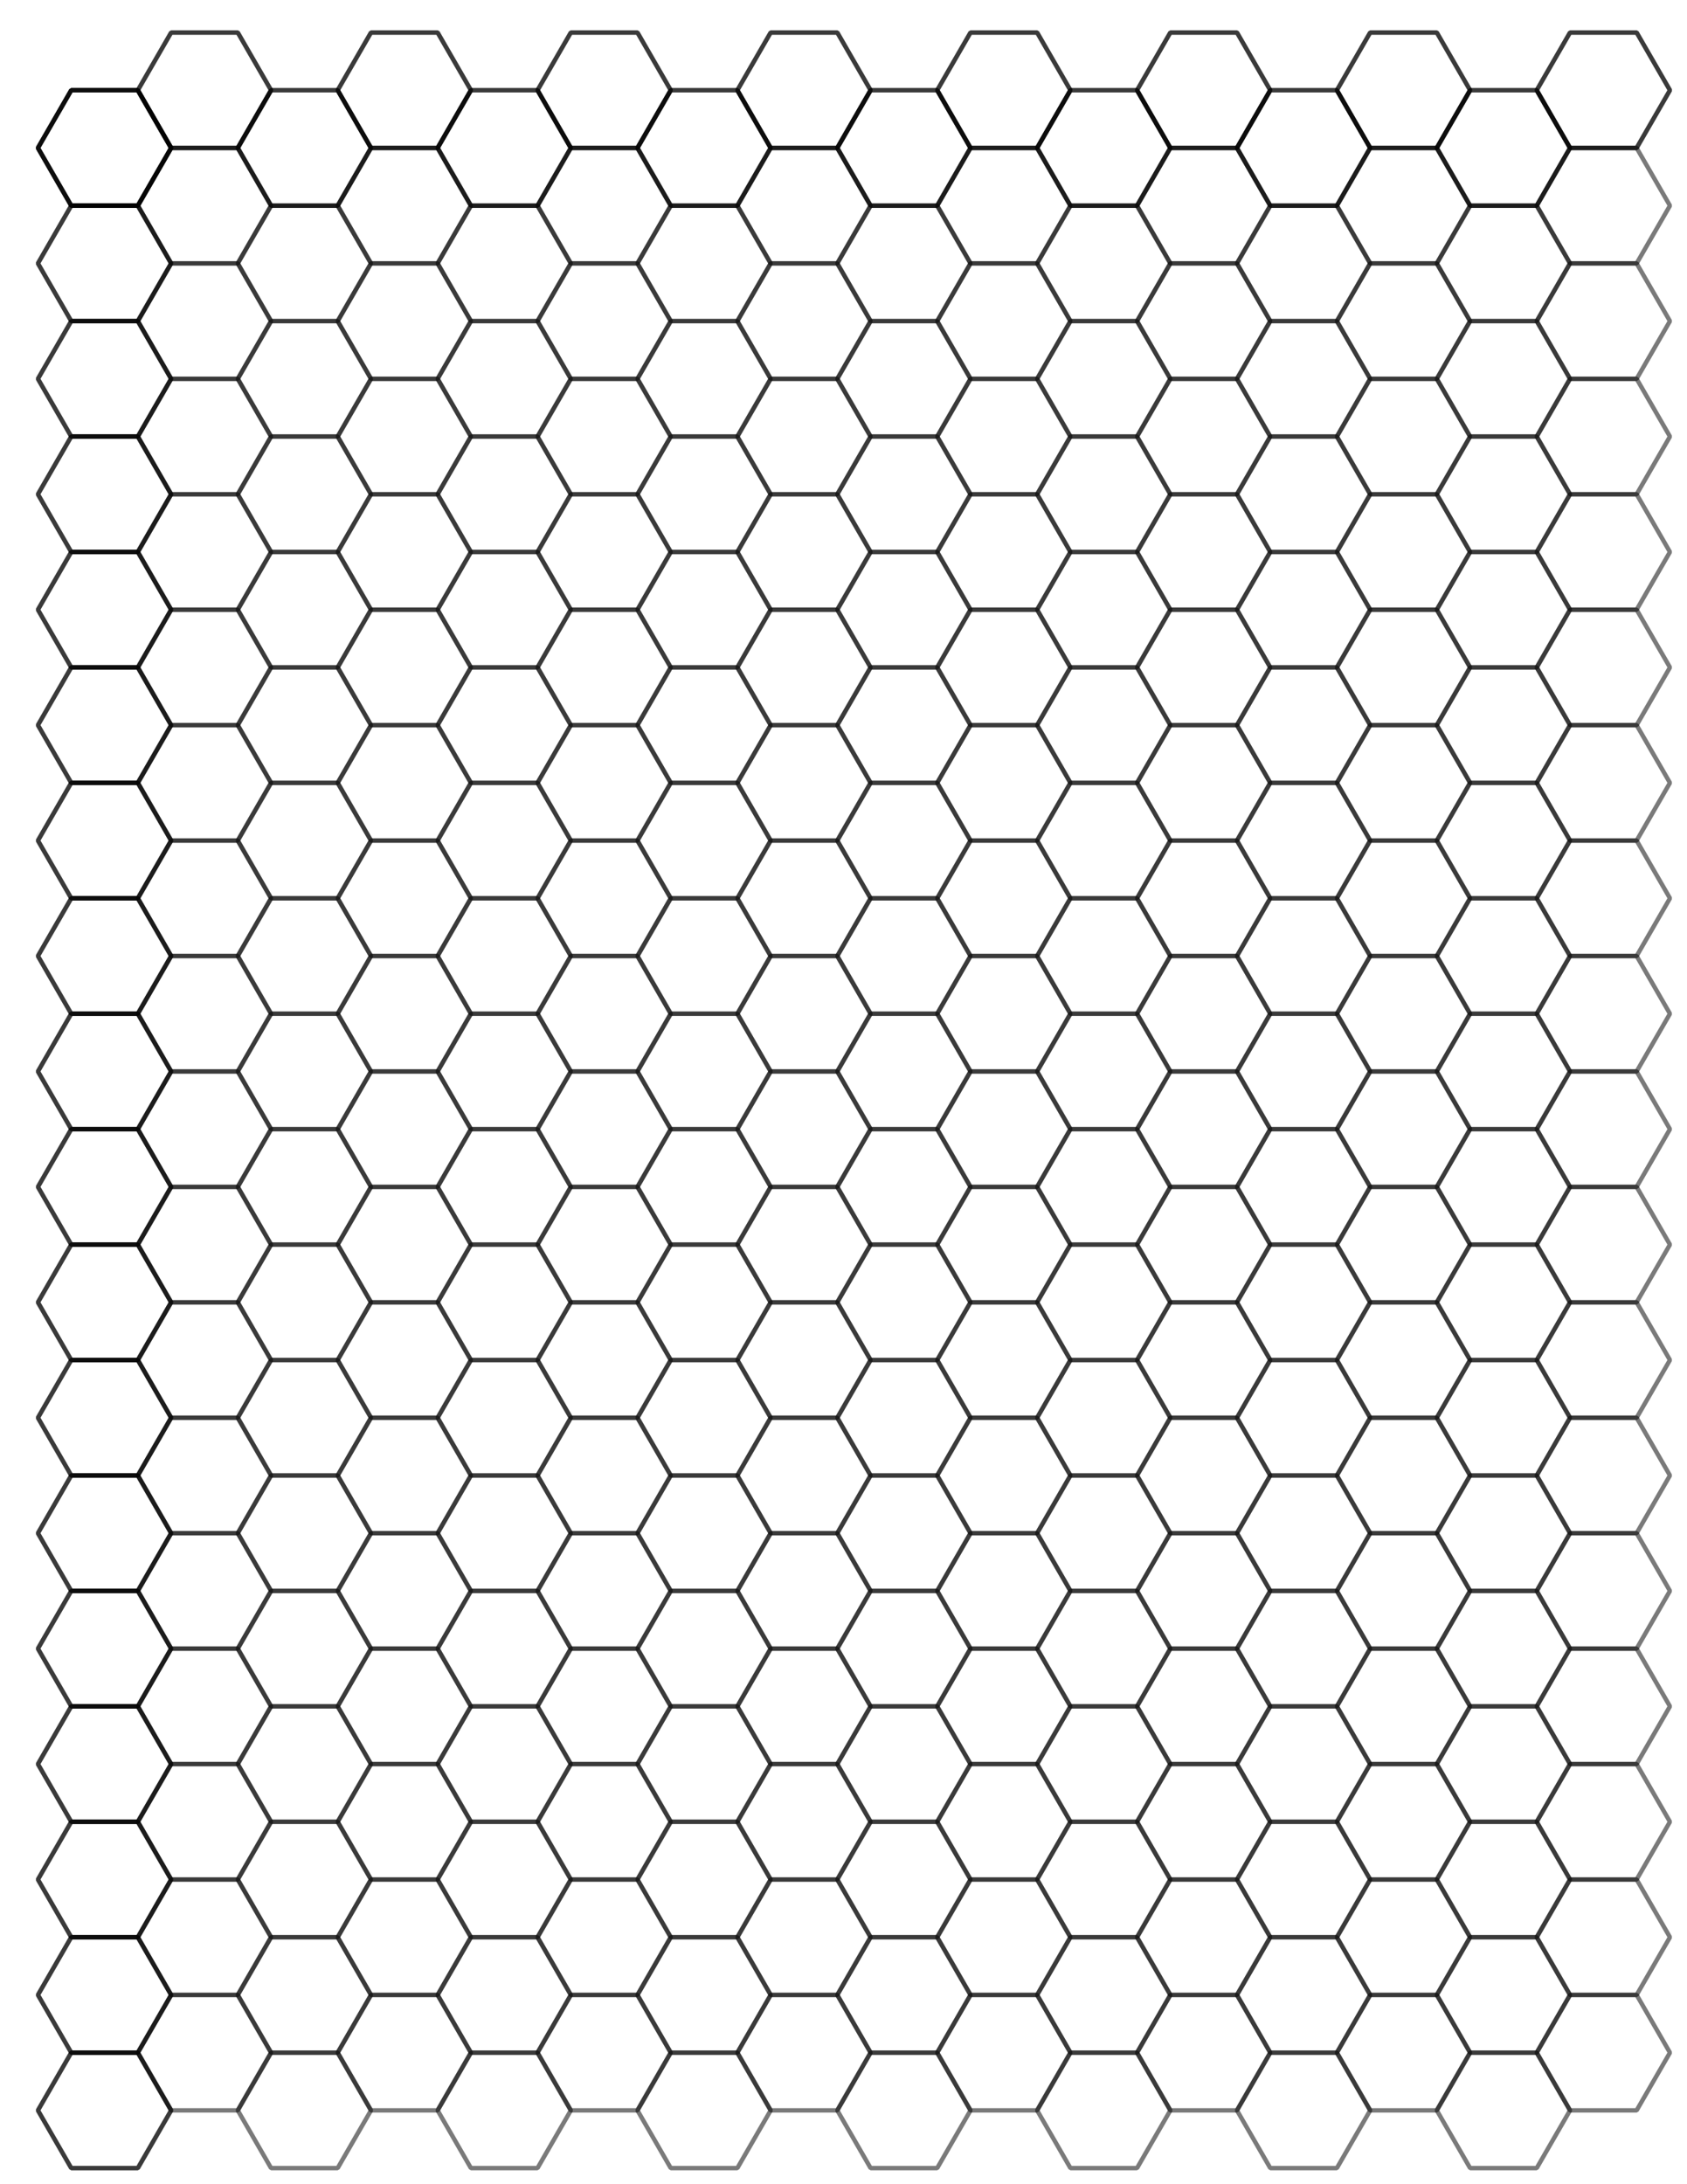 <?xml version="1.0" encoding="UTF-8" standalone="no"?>
<!-- Created with Inkscape (http://www.inkscape.org/) -->

<svg
   xmlns:dc="http://purl.org/dc/elements/1.1/"
   xmlns:cc="http://creativecommons.org/ns#"
   xmlns:rdf="http://www.w3.org/1999/02/22-rdf-syntax-ns#"
   xmlns:svg="http://www.w3.org/2000/svg"
   xmlns="http://www.w3.org/2000/svg"
   xmlns:xlink="http://www.w3.org/1999/xlink"
   xmlns:sodipodi="http://sodipodi.sourceforge.net/DTD/sodipodi-0.dtd"
   xmlns:inkscape="http://www.inkscape.org/namespaces/inkscape"
   width="765"
   height="990"
   id="svg2"
   version="1.1"
   inkscape:version="0.48.1 "
   sodipodi:docname="HexGrid.svg">
  <defs
     id="defs4" />
  <sodipodi:namedview
     id="base"
     pagecolor="#ffffff"
     bordercolor="#666666"
     borderopacity="1.0"
     inkscape:pageopacity="0.0"
     inkscape:pageshadow="2"
     inkscape:zoom="0.6909375"
     inkscape:cx="181.77775"
     inkscape:cy="324.1318"
     inkscape:document-units="px"
     inkscape:current-layer="layer1"
     showgrid="false"
     showguides="true"
     inkscape:guide-bbox="true"
     borderlayer="true"
     inkscape:window-width="1366"
     inkscape:window-height="705"
     inkscape:window-x="-8"
     inkscape:window-y="-8"
     inkscape:window-maximized="1">
    <sodipodi:guide
       orientation="0,1"
       position="455.778,832.409"
       id="guide3759" />
    <sodipodi:guide
       orientation="1,0"
       position="287.932,721.876"
       id="guide3761" />
  </sodipodi:namedview>
  <g
     inkscape:label="Layer 1"
     inkscape:groupmode="layer"
     id="layer1"
     transform="translate(0,-62.362)">
    <g
       id="g7521"
       inkscape:tile-cx="380.616"
       inkscape:tile-cy="944.99391"
       inkscape:tile-w="740.06736"
       inkscape:tile-h="78.479649"
       inkscape:tile-x0="10.58232"
       inkscape:tile-y0="905.75409"
       transform="matrix(1,0,0,1,6.618,-891.014)">
      <path
         inkscape:tile-y0="25.946441"
         inkscape:tile-x0="48.9403"
         inkscape:tile-h="52.319766"
         inkscape:tile-w="60.413662"
         inkscape:tile-cy="52.106324"
         inkscape:tile-cx="79.147131"
         transform="translate(-217.121,747.264)"
         d="m 288.117,273.172 -15.103,26.16 -30.207,0 -15.103,-26.16 15.103,-26.16 30.207,0 z"
         inkscape:randomized="0"
         inkscape:rounded="0"
         inkscape:flatsided="true"
         sodipodi:arg2="0.52359878"
         sodipodi:arg1="0"
         sodipodi:r2="53.180237"
         sodipodi:r1="30.206831"
         sodipodi:cy="273.17242"
         sodipodi:cx="257.91046"
         sodipodi:sides="6"
         id="path2989"
         style="opacity:0.52;fill:none;stroke:#000000;stroke-width:2;stroke-linejoin:bevel;stroke-miterlimit:4;stroke-opacity:1;stroke-dasharray:none;stroke-dashoffset:0"
         sodipodi:type="star" />
      <use
         id="use7489"
         xlink:href="#path2989"
         inkscape:tiled-clone-of="#path2989"
         y="0"
         x="0"
         width="765"
         height="990" />
      <use
         id="use7491"
         transform="translate(45.31,-26.16)"
         xlink:href="#path2989"
         inkscape:tiled-clone-of="#path2989"
         y="0"
         x="0"
         width="765"
         height="990" />
      <use
         id="use7493"
         transform="translate(90.62,0)"
         xlink:href="#path2989"
         inkscape:tiled-clone-of="#path2989"
         y="0"
         x="0"
         width="765"
         height="990" />
      <use
         id="use7495"
         transform="translate(135.931,-26.16)"
         xlink:href="#path2989"
         inkscape:tiled-clone-of="#path2989"
         y="0"
         x="0"
         width="765"
         height="990" />
      <use
         id="use7497"
         transform="translate(181.241,0)"
         xlink:href="#path2989"
         inkscape:tiled-clone-of="#path2989"
         y="0"
         x="0"
         width="765"
         height="990" />
      <use
         id="use7499"
         transform="translate(226.551,-26.16)"
         xlink:href="#path2989"
         inkscape:tiled-clone-of="#path2989"
         y="0"
         x="0"
         width="765"
         height="990" />
      <use
         id="use7501"
         transform="translate(271.861,0)"
         xlink:href="#path2989"
         inkscape:tiled-clone-of="#path2989"
         y="0"
         x="0"
         width="765"
         height="990" />
      <use
         id="use7503"
         transform="translate(317.172,-26.16)"
         xlink:href="#path2989"
         inkscape:tiled-clone-of="#path2989"
         y="0"
         x="0"
         width="765"
         height="990" />
      <use
         id="use7505"
         transform="translate(362.482,0)"
         xlink:href="#path2989"
         inkscape:tiled-clone-of="#path2989"
         y="0"
         x="0"
         width="765"
         height="990" />
      <use
         id="use7507"
         transform="translate(407.792,-26.16)"
         xlink:href="#path2989"
         inkscape:tiled-clone-of="#path2989"
         y="0"
         x="0"
         width="765"
         height="990" />
      <use
         id="use7509"
         transform="translate(453.102,0)"
         xlink:href="#path2989"
         inkscape:tiled-clone-of="#path2989"
         y="0"
         x="0"
         width="765"
         height="990" />
      <use
         id="use7511"
         transform="translate(498.413,-26.16)"
         xlink:href="#path2989"
         inkscape:tiled-clone-of="#path2989"
         y="0"
         x="0"
         width="765"
         height="990" />
      <use
         id="use7513"
         transform="translate(543.723,0)"
         xlink:href="#path2989"
         inkscape:tiled-clone-of="#path2989"
         y="0"
         x="0"
         width="765"
         height="990" />
      <use
         id="use7515"
         transform="translate(589.033,-26.16)"
         xlink:href="#path2989"
         inkscape:tiled-clone-of="#path2989"
         y="0"
         x="0"
         width="765"
         height="990" />
      <use
         id="use7517"
         transform="translate(634.343,0)"
         xlink:href="#path2989"
         inkscape:tiled-clone-of="#path2989"
         y="0"
         x="0"
         width="765"
         height="990" />
      <use
         id="use7519"
         transform="translate(679.654,-26.16)"
         xlink:href="#path2989"
         inkscape:tiled-clone-of="#path2989"
         y="0"
         x="0"
         width="765"
         height="990" />
    </g>
    <use
       x="0"
       y="0"
       inkscape:tiled-clone-of="#g7521"
       xlink:href="#g7521"
       id="use7752"
       width="765"
       height="990" />
    <use
       x="0"
       y="0"
       inkscape:tiled-clone-of="#g7521"
       xlink:href="#g7521"
       transform="translate(0,52.322)"
       id="use7754"
       width="765"
       height="990" />
    <use
       x="0"
       y="0"
       inkscape:tiled-clone-of="#g7521"
       xlink:href="#g7521"
       transform="translate(0,104.645)"
       id="use7756"
       width="765"
       height="990" />
    <use
       x="0"
       y="0"
       inkscape:tiled-clone-of="#g7521"
       xlink:href="#g7521"
       transform="translate(0,156.967)"
       id="use7758"
       width="765"
       height="990" />
    <use
       x="0"
       y="0"
       inkscape:tiled-clone-of="#g7521"
       xlink:href="#g7521"
       transform="translate(0,209.29)"
       id="use7760"
       width="765"
       height="990" />
    <use
       x="0"
       y="0"
       inkscape:tiled-clone-of="#g7521"
       xlink:href="#g7521"
       transform="translate(0,261.612)"
       id="use7762"
       width="765"
       height="990" />
    <use
       x="0"
       y="0"
       inkscape:tiled-clone-of="#g7521"
       xlink:href="#g7521"
       transform="translate(0,313.934)"
       id="use7764"
       width="765"
       height="990" />
    <use
       x="0"
       y="0"
       inkscape:tiled-clone-of="#g7521"
       xlink:href="#g7521"
       transform="translate(0,366.257)"
       id="use7766"
       width="765"
       height="990" />
    <use
       x="0"
       y="0"
       inkscape:tiled-clone-of="#g7521"
       xlink:href="#g7521"
       transform="translate(0,418.579)"
       id="use7768"
       width="765"
       height="990" />
    <use
       x="0"
       y="0"
       inkscape:tiled-clone-of="#g7521"
       xlink:href="#g7521"
       transform="translate(0,470.901)"
       id="use7770"
       width="765"
       height="990" />
    <use
       x="0"
       y="0"
       inkscape:tiled-clone-of="#g7521"
       xlink:href="#g7521"
       transform="translate(0,523.224)"
       id="use7772"
       width="765"
       height="990" />
    <use
       x="0"
       y="0"
       inkscape:tiled-clone-of="#g7521"
       xlink:href="#g7521"
       transform="translate(0,575.546)"
       id="use7774"
       width="765"
       height="990" />
    <use
       x="0"
       y="0"
       inkscape:tiled-clone-of="#g7521"
       xlink:href="#g7521"
       transform="translate(0,627.869)"
       id="use7776"
       width="765"
       height="990" />
    <use
       x="0"
       y="0"
       inkscape:tiled-clone-of="#g7521"
       xlink:href="#g7521"
       transform="translate(0,680.191)"
       id="use7778"
       width="765"
       height="990" />
    <use
       x="0"
       y="0"
       inkscape:tiled-clone-of="#g7521"
       xlink:href="#g7521"
       transform="translate(0,732.513)"
       id="use7780"
       width="765"
       height="990" />
    <use
       x="0"
       y="0"
       inkscape:tiled-clone-of="#g7521"
       xlink:href="#g7521"
       transform="translate(0,784.836)"
       id="use7782"
       width="765"
       height="990" />
    <use
       x="0"
       y="0"
       inkscape:tiled-clone-of="#g7521"
       xlink:href="#g7521"
       transform="translate(0,837.158)"
       id="use7784"
       width="765"
       height="990" />
    <use
       x="0"
       y="0"
       inkscape:tiled-clone-of="#g7521"
       xlink:href="#g7521"
       transform="translate(0,889.48)"
       id="use7786"
       width="765"
       height="990" />
  </g>
</svg>
